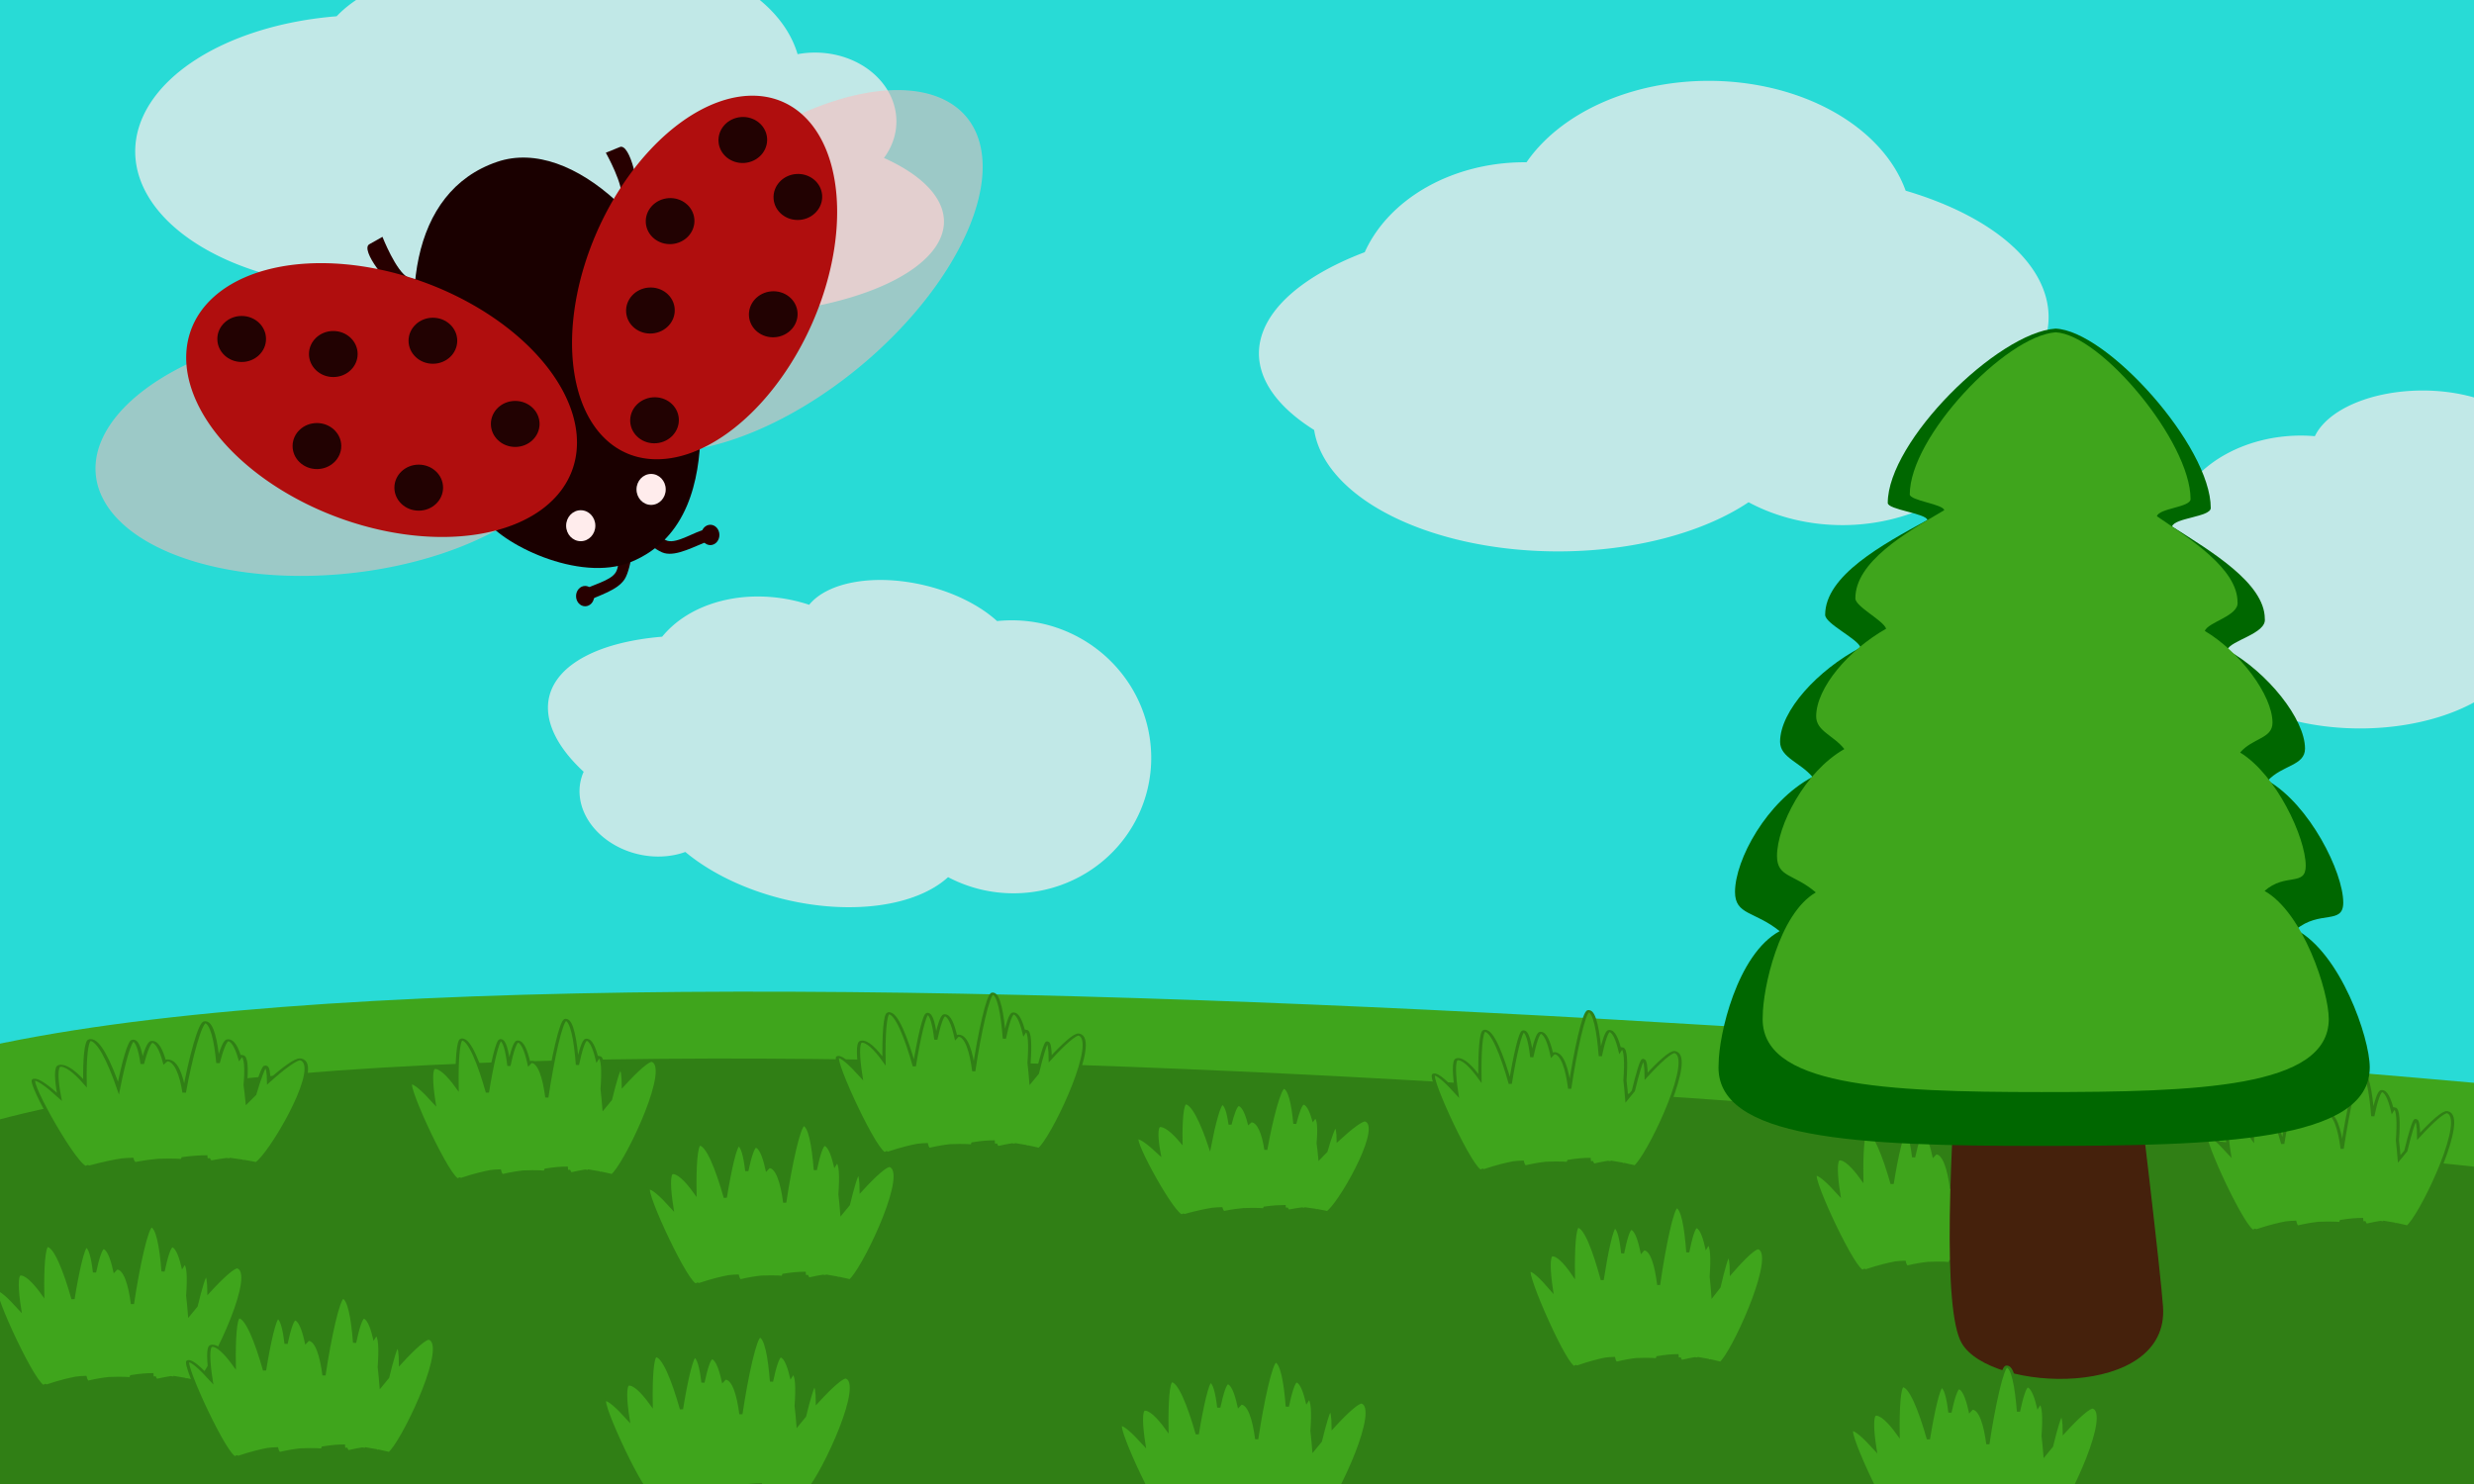 <?xml version="1.0" encoding="UTF-8" standalone="no"?>
<!-- Created with Inkscape (http://www.inkscape.org/) -->

<svg
   width="500mm"
   height="300mm"
   viewBox="0 0 500 300"
   version="1.1"
   id="svg5"
   inkscape:version="1.2.1 (9c6d41e410, 2022-07-14)"
   sodipodi:docname="bg.svg"
   inkscape:export-filename="bg_export.svg"
   inkscape:export-xdpi="96"
   inkscape:export-ydpi="96"
   xmlns:inkscape="http://www.inkscape.org/namespaces/inkscape"
   xmlns:sodipodi="http://sodipodi.sourceforge.net/DTD/sodipodi-0.dtd"
   xmlns="http://www.w3.org/2000/svg"
   xmlns:svg="http://www.w3.org/2000/svg">
  <sodipodi:namedview
     id="namedview7"
     pagecolor="#ffffff"
     bordercolor="#666666"
     borderopacity="1.0"
     inkscape:showpageshadow="2"
     inkscape:pageopacity="0.0"
     inkscape:pagecheckerboard="0"
     inkscape:deskcolor="#d1d1d1"
     inkscape:document-units="mm"
     showgrid="false"
     inkscape:zoom="0.36970399"
     inkscape:cx="1007.5628"
     inkscape:cy="582.89877"
     inkscape:window-width="1920"
     inkscape:window-height="1017"
     inkscape:window-x="-9"
     inkscape:window-y="-9"
     inkscape:window-maximized="1"
     inkscape:current-layer="layer1" />
  <defs
     id="defs2" />
  <g
     inkscape:label="Warstwa 1"
     inkscape:groupmode="layer"
     id="layer1">
    <rect
       style="fill:#28dbd6;fill-opacity:1;stroke:none;stroke-width:2.145;stroke-dasharray:none;stroke-opacity:1"
       id="rect1827"
       width="571.836"
       height="338.547"
       x="-20.495"
       y="-13.41" />
    <path
       id="path725"
       style="fill:#ececec;stroke:none;stroke-width:0.526;fill-opacity:0.78"
       d="m 127.018,-8.603 a 34.917,24.543 0 0 0 -18.024,3.54 32.64,19.483 0 0 0 -12.592,-1.516 32.64,19.483 0 0 0 -28.368,9.869 47.063,27.58 0 0 0 -40.708,27.326 47.063,27.58 0 0 0 47.063,27.58 47.063,27.58 0 0 0 28.718,-5.75 45.798,18.977 0 0 0 41.875,11.316 45.798,18.977 0 0 0 45.798,-18.977 45.798,18.977 0 0 0 -12.132,-12.852 16.447,13.916 0 0 0 2.517,-7.39 16.447,13.916 0 0 0 -16.447,-13.916 16.447,13.916 0 0 0 -3.523,0.324 34.917,24.543 0 0 0 -34.178,-19.554 z" />
    <path
       id="rect111"
       style="fill:#3fa51c;fill-opacity:1;stroke:none;stroke-width:2;stroke-dasharray:none;stroke-opacity:1"
       d="M 7.634,209.505 C 160.461,182.125 571.33,225.698 571.33,225.698 L 564.759,335.005 H -25.223 c 0,0 -119.968,-98.12 32.858,-125.5 z"
       sodipodi:nodetypes="zcccz" />
    <path
       id="rect111-9"
       style="fill:#307f15;fill-opacity:1;stroke:none;stroke-width:1.915;stroke-dasharray:none;stroke-opacity:1"
       d="M 14.28,223.023 C 154.444,195.643 531.272,239.217 531.272,239.217 l -6.027,109.307 H -15.856 c 0,0 -110.028,-98.12 30.136,-125.5 z"
       sodipodi:nodetypes="zcccz" />
    <a
       id="a52916-7-8-18"
       transform="matrix(0.788,0.01,-0.008,0.447,205.995,120.33)"
       style="stroke:#307f15;stroke-width:0.77;stroke-dasharray:none;stroke-opacity:1">
      <path
         id="rect51790-4-3-6-0-2-7"
         style="fill:#3fa51c;stroke:#307f15;stroke-width:0.77;stroke-dasharray:none;stroke-opacity:1"
         d="m 70.085,221.24 c -1.086,-0.034 -3.061,14.209 -4.314,28.1 -0.675,-7.039 -1.892,-12.685 -3.782,-12.72 -0.196,-0.004 -0.415,0.221 -0.651,0.631 -0.767,-4.811 -1.722,-8.037 -2.845,-7.919 -0.596,0.063 -1.33,3.641 -2.021,8.804 -0.475,-5.413 -1.162,-9.2 -2.1,-9.232 -0.75,-0.025 -2.018,8.85 -3.016,18.952 -2.058,-10.26 -4.566,-19.382 -6.428,-18.96 -0.861,0.195 -1.124,7.957 -0.934,17.198 -2.163,-4.33 -4.217,-7.219 -5.616,-6.793 -0.899,0.274 -0.713,5.617 0.058,12.3 -2.587,-4.137 -4.793,-7.019 -5.64,-6.645 -1.413,0.625 9.971,35.922 11.834,34.367 0.102,-0.085 0.205,-0.166 0.309,-0.249 0.196,0.116 0.389,0.133 0.574,0.036 3.053,-1.59 5.416,-2.446 6.883,-2.896 0.832,-0.171 1.555,-0.26 2.161,-0.298 0.204,1.184 0.503,1.795 0.917,1.642 1.993,-0.738 3.635,-1.145 4.888,-1.371 3.387,-0.284 5.251,-0.036 5.251,-0.036 0.071,-0.204 0.138,-0.469 0.2,-0.784 2.056,-0.559 3.713,-0.751 4.916,-0.792 0.028,0.83 0.154,1.274 0.4,1.222 0.089,-0.019 0.172,-0.033 0.259,-0.05 0.187,0.621 0.427,0.918 0.727,0.807 1.191,-0.441 2.257,-0.763 3.191,-1.001 0.594,0.08 0.905,0.19 0.905,0.19 0.019,-0.067 0.039,-0.141 0.059,-0.22 0.853,0.174 1.611,0.351 2.273,0.52 0.051,0.212 0.122,0.317 0.217,0.291 0.157,-0.043 0.309,-0.08 0.456,-0.113 1.78,0.489 2.693,0.879 2.693,0.879 0.164,-0.21 0.349,-0.501 0.548,-0.858 0.003,0.001 0.017,0.006 0.017,0.006 0.004,-0.016 0.007,-0.041 0.011,-0.057 3.835,-6.941 13.47,-39.126 8.63,-40.6 -0.912,-0.278 -3.669,3.525 -6.855,8.856 -0.054,-3.464 -0.284,-5.798 -0.777,-5.876 -0.382,-0.06 -1.318,4.893 -2.281,11.224 -0.526,0.957 -1.052,1.929 -1.572,2.913 -0.139,-2.23 -0.304,-4.463 -0.495,-6.632 0.252,-6.488 0.1,-11.483 -0.848,-11.611 l 9e-6,9.2e-4 c -0.118,-0.016 -0.281,0.255 -0.478,0.757 -0.736,-4.239 -1.633,-7.005 -2.674,-6.895 -0.608,0.064 -1.357,3.774 -2.059,9.095 -0.556,-9.036 -1.521,-16.137 -2.991,-16.183 z" />
    </a>
    <a
       id="a52916-7-8-23"
       transform="matrix(0.792,0.012,-0.008,0.561,285.121,119.081)"
       style="stroke:#307f15;stroke-width:0.77;stroke-dasharray:none;stroke-opacity:1">
      <path
         id="rect51790-4-3-6-0-2-29"
         style="fill:#3fa51c;stroke:#307f15;stroke-width:0.77;stroke-dasharray:none;stroke-opacity:1"
         d="m 70.085,221.24 c -1.086,-0.034 -3.061,14.209 -4.314,28.1 -0.675,-7.039 -1.892,-12.685 -3.782,-12.72 -0.196,-0.004 -0.415,0.221 -0.651,0.631 -0.767,-4.811 -1.722,-8.037 -2.845,-7.919 -0.596,0.063 -1.33,3.641 -2.021,8.804 -0.475,-5.413 -1.162,-9.2 -2.1,-9.232 -0.75,-0.025 -2.018,8.85 -3.016,18.952 -2.058,-10.26 -4.566,-19.382 -6.428,-18.96 -0.861,0.195 -1.124,7.957 -0.934,17.198 -2.163,-4.33 -4.217,-7.219 -5.616,-6.793 -0.899,0.274 -0.713,5.617 0.058,12.3 -2.587,-4.137 -4.793,-7.019 -5.64,-6.645 -1.413,0.625 9.971,35.922 11.834,34.367 0.102,-0.085 0.205,-0.166 0.309,-0.249 0.196,0.116 0.389,0.133 0.574,0.036 3.053,-1.59 5.416,-2.446 6.883,-2.896 0.832,-0.171 1.555,-0.26 2.161,-0.298 0.204,1.184 0.503,1.795 0.917,1.642 1.993,-0.738 3.635,-1.145 4.888,-1.371 3.387,-0.284 5.251,-0.036 5.251,-0.036 0.071,-0.204 0.138,-0.469 0.2,-0.784 2.056,-0.559 3.713,-0.751 4.916,-0.792 0.028,0.83 0.154,1.274 0.4,1.222 0.089,-0.019 0.172,-0.033 0.259,-0.05 0.187,0.621 0.427,0.918 0.727,0.807 1.191,-0.441 2.257,-0.763 3.191,-1.001 0.594,0.08 0.905,0.19 0.905,0.19 0.019,-0.067 0.039,-0.141 0.059,-0.22 0.853,0.174 1.611,0.351 2.273,0.52 0.051,0.212 0.122,0.317 0.217,0.291 0.157,-0.043 0.309,-0.08 0.456,-0.113 1.78,0.489 2.693,0.879 2.693,0.879 0.164,-0.21 0.349,-0.501 0.548,-0.858 0.003,0.001 0.017,0.006 0.017,0.006 0.004,-0.016 0.007,-0.041 0.011,-0.057 3.835,-6.941 13.47,-39.126 8.63,-40.6 -0.912,-0.278 -3.669,3.525 -6.855,8.856 -0.054,-3.464 -0.284,-5.798 -0.777,-5.876 -0.382,-0.06 -1.318,4.893 -2.281,11.224 -0.526,0.957 -1.052,1.929 -1.572,2.913 -0.139,-2.23 -0.304,-4.463 -0.495,-6.632 0.252,-6.488 0.1,-11.483 -0.848,-11.611 l 9e-6,9.2e-4 c -0.118,-0.016 -0.281,0.255 -0.478,0.757 -0.736,-4.239 -1.633,-7.005 -2.674,-6.895 -0.608,0.064 -1.357,3.774 -2.059,9.095 -0.556,-9.036 -1.521,-16.137 -2.991,-16.183 z" />
    </a>
    <a
       id="a52916-7-8-1"
       transform="matrix(0.834,0.012,-0.008,0.56,143.94,76.126)"
       style="stroke:#307f15;stroke-width:0.77;stroke-dasharray:none;stroke-opacity:1">
      <path
         id="rect51790-4-3-6-0-2-1"
         style="fill:#3fa51c;stroke:#307f15;stroke-width:0.77;stroke-dasharray:none;stroke-opacity:1"
         d="m 70.085,221.24 c -1.086,-0.034 -3.061,14.209 -4.314,28.1 -0.675,-7.039 -1.892,-12.685 -3.782,-12.72 -0.196,-0.004 -0.415,0.221 -0.651,0.631 -0.767,-4.811 -1.722,-8.037 -2.845,-7.919 -0.596,0.063 -1.33,3.641 -2.021,8.804 -0.475,-5.413 -1.162,-9.2 -2.1,-9.232 -0.75,-0.025 -2.018,8.85 -3.016,18.952 -2.058,-10.26 -4.566,-19.382 -6.428,-18.96 -0.861,0.195 -1.124,7.957 -0.934,17.198 -2.163,-4.33 -4.217,-7.219 -5.616,-6.793 -0.899,0.274 -0.713,5.617 0.058,12.3 -2.587,-4.137 -4.793,-7.019 -5.64,-6.645 -1.413,0.625 9.971,35.922 11.834,34.367 0.102,-0.085 0.205,-0.166 0.309,-0.249 0.196,0.116 0.389,0.133 0.574,0.036 3.053,-1.59 5.416,-2.446 6.883,-2.896 0.832,-0.171 1.555,-0.26 2.161,-0.298 0.204,1.184 0.503,1.795 0.917,1.642 1.993,-0.738 3.635,-1.145 4.888,-1.371 3.387,-0.284 5.251,-0.036 5.251,-0.036 0.071,-0.204 0.138,-0.469 0.2,-0.784 2.056,-0.559 3.713,-0.751 4.916,-0.792 0.028,0.83 0.154,1.274 0.4,1.222 0.089,-0.019 0.172,-0.033 0.259,-0.05 0.187,0.621 0.427,0.918 0.727,0.807 1.191,-0.441 2.257,-0.763 3.191,-1.001 0.594,0.08 0.905,0.19 0.905,0.19 0.019,-0.067 0.039,-0.141 0.059,-0.22 0.853,0.174 1.611,0.351 2.273,0.52 0.051,0.212 0.122,0.317 0.217,0.291 0.157,-0.043 0.309,-0.08 0.456,-0.113 1.78,0.489 2.693,0.879 2.693,0.879 0.164,-0.21 0.349,-0.501 0.548,-0.858 0.003,0.001 0.017,0.006 0.017,0.006 0.004,-0.016 0.007,-0.041 0.011,-0.057 3.835,-6.941 13.47,-39.126 8.63,-40.6 -0.912,-0.278 -3.669,3.525 -6.855,8.856 -0.054,-3.464 -0.284,-5.798 -0.777,-5.876 -0.382,-0.06 -1.318,4.893 -2.281,11.224 -0.526,0.957 -1.052,1.929 -1.572,2.913 -0.139,-2.23 -0.304,-4.463 -0.495,-6.632 0.252,-6.488 0.1,-11.483 -0.848,-11.611 l 9e-6,9.2e-4 c -0.118,-0.016 -0.281,0.255 -0.478,0.757 -0.736,-4.239 -1.633,-7.005 -2.674,-6.895 -0.608,0.064 -1.357,3.774 -2.059,9.095 -0.556,-9.036 -1.521,-16.137 -2.991,-16.183 z" />
    </a>
    <a
       id="a52916-7-8-3"
       transform="matrix(0.834,0.012,-0.008,0.56,201.123,150.515)"
       style="stroke:#307f15;stroke-width:0.77;stroke-dasharray:none;stroke-opacity:1">
      <path
         id="rect51790-4-3-6-0-2-4"
         style="fill:#3fa51c;stroke:#307f15;stroke-width:0.77;stroke-dasharray:none;stroke-opacity:1"
         d="m 70.085,221.24 c -1.086,-0.034 -3.061,14.209 -4.314,28.1 -0.675,-7.039 -1.892,-12.685 -3.782,-12.72 -0.196,-0.004 -0.415,0.221 -0.651,0.631 -0.767,-4.811 -1.722,-8.037 -2.845,-7.919 -0.596,0.063 -1.33,3.641 -2.021,8.804 -0.475,-5.413 -1.162,-9.2 -2.1,-9.232 -0.75,-0.025 -2.018,8.85 -3.016,18.952 -2.058,-10.26 -4.566,-19.382 -6.428,-18.96 -0.861,0.195 -1.124,7.957 -0.934,17.198 -2.163,-4.33 -4.217,-7.219 -5.616,-6.793 -0.899,0.274 -0.713,5.617 0.058,12.3 -2.587,-4.137 -4.793,-7.019 -5.64,-6.645 -1.413,0.625 9.971,35.922 11.834,34.367 0.102,-0.085 0.205,-0.166 0.309,-0.249 0.196,0.116 0.389,0.133 0.574,0.036 3.053,-1.59 5.416,-2.446 6.883,-2.896 0.832,-0.171 1.555,-0.26 2.161,-0.298 0.204,1.184 0.503,1.795 0.917,1.642 1.993,-0.738 3.635,-1.145 4.888,-1.371 3.387,-0.284 5.251,-0.036 5.251,-0.036 0.071,-0.204 0.138,-0.469 0.2,-0.784 2.056,-0.559 3.713,-0.751 4.916,-0.792 0.028,0.83 0.154,1.274 0.4,1.222 0.089,-0.019 0.172,-0.033 0.259,-0.05 0.187,0.621 0.427,0.918 0.727,0.807 1.191,-0.441 2.257,-0.763 3.191,-1.001 0.594,0.08 0.905,0.19 0.905,0.19 0.019,-0.067 0.039,-0.141 0.059,-0.22 0.853,0.174 1.611,0.351 2.273,0.52 0.051,0.212 0.122,0.317 0.217,0.291 0.157,-0.043 0.309,-0.08 0.456,-0.113 1.78,0.489 2.693,0.879 2.693,0.879 0.164,-0.21 0.349,-0.501 0.548,-0.858 0.003,0.001 0.017,0.006 0.017,0.006 0.004,-0.016 0.007,-0.041 0.011,-0.057 3.835,-6.941 13.47,-39.126 8.63,-40.6 -0.912,-0.278 -3.669,3.525 -6.855,8.856 -0.054,-3.464 -0.284,-5.798 -0.777,-5.876 -0.382,-0.06 -1.318,4.893 -2.281,11.224 -0.526,0.957 -1.052,1.929 -1.572,2.913 -0.139,-2.23 -0.304,-4.463 -0.495,-6.632 0.252,-6.488 0.1,-11.483 -0.848,-11.611 l 9e-6,9.2e-4 c -0.118,-0.016 -0.281,0.255 -0.478,0.757 -0.736,-4.239 -1.633,-7.005 -2.674,-6.895 -0.608,0.064 -1.357,3.774 -2.059,9.095 -0.556,-9.036 -1.521,-16.137 -2.991,-16.183 z" />
    </a>
    <a
       id="a52916-7-8-24"
       transform="matrix(0.834,0.012,-0.008,0.56,264.379,79.668)"
       style="stroke:#307f15;stroke-width:0.77;stroke-dasharray:none;stroke-opacity:1">
      <path
         id="rect51790-4-3-6-0-2-40"
         style="fill:#3fa51c;stroke:#307f15;stroke-width:0.77;stroke-dasharray:none;stroke-opacity:1"
         d="m 70.085,221.24 c -1.086,-0.034 -3.061,14.209 -4.314,28.1 -0.675,-7.039 -1.892,-12.685 -3.782,-12.72 -0.196,-0.004 -0.415,0.221 -0.651,0.631 -0.767,-4.811 -1.722,-8.037 -2.845,-7.919 -0.596,0.063 -1.33,3.641 -2.021,8.804 -0.475,-5.413 -1.162,-9.2 -2.1,-9.232 -0.75,-0.025 -2.018,8.85 -3.016,18.952 -2.058,-10.26 -4.566,-19.382 -6.428,-18.96 -0.861,0.195 -1.124,7.957 -0.934,17.198 -2.163,-4.33 -4.217,-7.219 -5.616,-6.793 -0.899,0.274 -0.713,5.617 0.058,12.3 -2.587,-4.137 -4.793,-7.019 -5.64,-6.645 -1.413,0.625 9.971,35.922 11.834,34.367 0.102,-0.085 0.205,-0.166 0.309,-0.249 0.196,0.116 0.389,0.133 0.574,0.036 3.053,-1.59 5.416,-2.446 6.883,-2.896 0.832,-0.171 1.555,-0.26 2.161,-0.298 0.204,1.184 0.503,1.795 0.917,1.642 1.993,-0.738 3.635,-1.145 4.888,-1.371 3.387,-0.284 5.251,-0.036 5.251,-0.036 0.071,-0.204 0.138,-0.469 0.2,-0.784 2.056,-0.559 3.713,-0.751 4.916,-0.792 0.028,0.83 0.154,1.274 0.4,1.222 0.089,-0.019 0.172,-0.033 0.259,-0.05 0.187,0.621 0.427,0.918 0.727,0.807 1.191,-0.441 2.257,-0.763 3.191,-1.001 0.594,0.08 0.905,0.19 0.905,0.19 0.019,-0.067 0.039,-0.141 0.059,-0.22 0.853,0.174 1.611,0.351 2.273,0.52 0.051,0.212 0.122,0.317 0.217,0.291 0.157,-0.043 0.309,-0.08 0.456,-0.113 1.78,0.489 2.693,0.879 2.693,0.879 0.164,-0.21 0.349,-0.501 0.548,-0.858 0.003,0.001 0.017,0.006 0.017,0.006 0.004,-0.016 0.007,-0.041 0.011,-0.057 3.835,-6.941 13.47,-39.126 8.63,-40.6 -0.912,-0.278 -3.669,3.525 -6.855,8.856 -0.054,-3.464 -0.284,-5.798 -0.777,-5.876 -0.382,-0.06 -1.318,4.893 -2.281,11.224 -0.526,0.957 -1.052,1.929 -1.572,2.913 -0.139,-2.23 -0.304,-4.463 -0.495,-6.632 0.252,-6.488 0.1,-11.483 -0.848,-11.611 l 9e-6,9.2e-4 c -0.118,-0.016 -0.281,0.255 -0.478,0.757 -0.736,-4.239 -1.633,-7.005 -2.674,-6.895 -0.608,0.064 -1.357,3.774 -2.059,9.095 -0.556,-9.036 -1.521,-16.137 -2.991,-16.183 z" />
    </a>
    <a
       id="a52916-7-8-45"
       transform="matrix(0.834,0.012,-0.008,0.56,96.877,145.454)"
       style="stroke:#307f15;stroke-width:0.77;stroke-dasharray:none;stroke-opacity:1">
      <path
         id="rect51790-4-3-6-0-2-17"
         style="fill:#3fa51c;stroke:#307f15;stroke-width:0.77;stroke-dasharray:none;stroke-opacity:1"
         d="m 70.085,221.24 c -1.086,-0.034 -3.061,14.209 -4.314,28.1 -0.675,-7.039 -1.892,-12.685 -3.782,-12.72 -0.196,-0.004 -0.415,0.221 -0.651,0.631 -0.767,-4.811 -1.722,-8.037 -2.845,-7.919 -0.596,0.063 -1.33,3.641 -2.021,8.804 -0.475,-5.413 -1.162,-9.2 -2.1,-9.232 -0.75,-0.025 -2.018,8.85 -3.016,18.952 -2.058,-10.26 -4.566,-19.382 -6.428,-18.96 -0.861,0.195 -1.124,7.957 -0.934,17.198 -2.163,-4.33 -4.217,-7.219 -5.616,-6.793 -0.899,0.274 -0.713,5.617 0.058,12.3 -2.587,-4.137 -4.793,-7.019 -5.64,-6.645 -1.413,0.625 9.971,35.922 11.834,34.367 0.102,-0.085 0.205,-0.166 0.309,-0.249 0.196,0.116 0.389,0.133 0.574,0.036 3.053,-1.59 5.416,-2.446 6.883,-2.896 0.832,-0.171 1.555,-0.26 2.161,-0.298 0.204,1.184 0.503,1.795 0.917,1.642 1.993,-0.738 3.635,-1.145 4.888,-1.371 3.387,-0.284 5.251,-0.036 5.251,-0.036 0.071,-0.204 0.138,-0.469 0.2,-0.784 2.056,-0.559 3.713,-0.751 4.916,-0.792 0.028,0.83 0.154,1.274 0.4,1.222 0.089,-0.019 0.172,-0.033 0.259,-0.05 0.187,0.621 0.427,0.918 0.727,0.807 1.191,-0.441 2.257,-0.763 3.191,-1.001 0.594,0.08 0.905,0.19 0.905,0.19 0.019,-0.067 0.039,-0.141 0.059,-0.22 0.853,0.174 1.611,0.351 2.273,0.52 0.051,0.212 0.122,0.317 0.217,0.291 0.157,-0.043 0.309,-0.08 0.456,-0.113 1.78,0.489 2.693,0.879 2.693,0.879 0.164,-0.21 0.349,-0.501 0.548,-0.858 0.003,0.001 0.017,0.006 0.017,0.006 0.004,-0.016 0.007,-0.041 0.011,-0.057 3.835,-6.941 13.47,-39.126 8.63,-40.6 -0.912,-0.278 -3.669,3.525 -6.855,8.856 -0.054,-3.464 -0.284,-5.798 -0.777,-5.876 -0.382,-0.06 -1.318,4.893 -2.281,11.224 -0.526,0.957 -1.052,1.929 -1.572,2.913 -0.139,-2.23 -0.304,-4.463 -0.495,-6.632 0.252,-6.488 0.1,-11.483 -0.848,-11.611 l 9e-6,9.2e-4 c -0.118,-0.016 -0.281,0.255 -0.478,0.757 -0.736,-4.239 -1.633,-7.005 -2.674,-6.895 -0.608,0.064 -1.357,3.774 -2.059,9.095 -0.556,-9.036 -1.521,-16.137 -2.991,-16.183 z" />
    </a>
    <a
       id="a52916-7-8-25"
       transform="matrix(0.834,0.012,-0.008,0.56,420.496,91.813)"
       style="stroke:#307f15;stroke-width:0.77;stroke-dasharray:none;stroke-opacity:1">
      <path
         id="rect51790-4-3-6-0-2-6"
         style="fill:#3fa51c;stroke:#307f15;stroke-width:0.77;stroke-dasharray:none;stroke-opacity:1"
         d="m 70.085,221.24 c -1.086,-0.034 -3.061,14.209 -4.314,28.1 -0.675,-7.039 -1.892,-12.685 -3.782,-12.72 -0.196,-0.004 -0.415,0.221 -0.651,0.631 -0.767,-4.811 -1.722,-8.037 -2.845,-7.919 -0.596,0.063 -1.33,3.641 -2.021,8.804 -0.475,-5.413 -1.162,-9.2 -2.1,-9.232 -0.75,-0.025 -2.018,8.85 -3.016,18.952 -2.058,-10.26 -4.566,-19.382 -6.428,-18.96 -0.861,0.195 -1.124,7.957 -0.934,17.198 -2.163,-4.33 -4.217,-7.219 -5.616,-6.793 -0.899,0.274 -0.713,5.617 0.058,12.3 -2.587,-4.137 -4.793,-7.019 -5.64,-6.645 -1.413,0.625 9.971,35.922 11.834,34.367 0.102,-0.085 0.205,-0.166 0.309,-0.249 0.196,0.116 0.389,0.133 0.574,0.036 3.053,-1.59 5.416,-2.446 6.883,-2.896 0.832,-0.171 1.555,-0.26 2.161,-0.298 0.204,1.184 0.503,1.795 0.917,1.642 1.993,-0.738 3.635,-1.145 4.888,-1.371 3.387,-0.284 5.251,-0.036 5.251,-0.036 0.071,-0.204 0.138,-0.469 0.2,-0.784 2.056,-0.559 3.713,-0.751 4.916,-0.792 0.028,0.83 0.154,1.274 0.4,1.222 0.089,-0.019 0.172,-0.033 0.259,-0.05 0.187,0.621 0.427,0.918 0.727,0.807 1.191,-0.441 2.257,-0.763 3.191,-1.001 0.594,0.08 0.905,0.19 0.905,0.19 0.019,-0.067 0.039,-0.141 0.059,-0.22 0.853,0.174 1.611,0.351 2.273,0.52 0.051,0.212 0.122,0.317 0.217,0.291 0.157,-0.043 0.309,-0.08 0.456,-0.113 1.78,0.489 2.693,0.879 2.693,0.879 0.164,-0.21 0.349,-0.501 0.548,-0.858 0.003,0.001 0.017,0.006 0.017,0.006 0.004,-0.016 0.007,-0.041 0.011,-0.057 3.835,-6.941 13.47,-39.126 8.63,-40.6 -0.912,-0.278 -3.669,3.525 -6.855,8.856 -0.054,-3.464 -0.284,-5.798 -0.777,-5.876 -0.382,-0.06 -1.318,4.893 -2.281,11.224 -0.526,0.957 -1.052,1.929 -1.572,2.913 -0.139,-2.23 -0.304,-4.463 -0.495,-6.632 0.252,-6.488 0.1,-11.483 -0.848,-11.611 l 9e-6,9.2e-4 c -0.118,-0.016 -0.281,0.255 -0.478,0.757 -0.736,-4.239 -1.633,-7.005 -2.674,-6.895 -0.608,0.064 -1.357,3.774 -2.059,9.095 -0.556,-9.036 -1.521,-16.137 -2.991,-16.183 z" />
    </a>
    <a
       id="a52916-7-8-46"
       transform="matrix(0.834,0.012,-0.008,0.56,341.552,99.91)"
       style="stroke:#307f15;stroke-width:0.77;stroke-dasharray:none;stroke-opacity:1">
      <path
         id="rect51790-4-3-6-0-2-44"
         style="fill:#3fa51c;stroke:#307f15;stroke-width:0.77;stroke-dasharray:none;stroke-opacity:1"
         d="m 70.085,221.24 c -1.086,-0.034 -3.061,14.209 -4.314,28.1 -0.675,-7.039 -1.892,-12.685 -3.782,-12.72 -0.196,-0.004 -0.415,0.221 -0.651,0.631 -0.767,-4.811 -1.722,-8.037 -2.845,-7.919 -0.596,0.063 -1.33,3.641 -2.021,8.804 -0.475,-5.413 -1.162,-9.2 -2.1,-9.232 -0.75,-0.025 -2.018,8.85 -3.016,18.952 -2.058,-10.26 -4.566,-19.382 -6.428,-18.96 -0.861,0.195 -1.124,7.957 -0.934,17.198 -2.163,-4.33 -4.217,-7.219 -5.616,-6.793 -0.899,0.274 -0.713,5.617 0.058,12.3 -2.587,-4.137 -4.793,-7.019 -5.64,-6.645 -1.413,0.625 9.971,35.922 11.834,34.367 0.102,-0.085 0.205,-0.166 0.309,-0.249 0.196,0.116 0.389,0.133 0.574,0.036 3.053,-1.59 5.416,-2.446 6.883,-2.896 0.832,-0.171 1.555,-0.26 2.161,-0.298 0.204,1.184 0.503,1.795 0.917,1.642 1.993,-0.738 3.635,-1.145 4.888,-1.371 3.387,-0.284 5.251,-0.036 5.251,-0.036 0.071,-0.204 0.138,-0.469 0.2,-0.784 2.056,-0.559 3.713,-0.751 4.916,-0.792 0.028,0.83 0.154,1.274 0.4,1.222 0.089,-0.019 0.172,-0.033 0.259,-0.05 0.187,0.621 0.427,0.918 0.727,0.807 1.191,-0.441 2.257,-0.763 3.191,-1.001 0.594,0.08 0.905,0.19 0.905,0.19 0.019,-0.067 0.039,-0.141 0.059,-0.22 0.853,0.174 1.611,0.351 2.273,0.52 0.051,0.212 0.122,0.317 0.217,0.291 0.157,-0.043 0.309,-0.08 0.456,-0.113 1.78,0.489 2.693,0.879 2.693,0.879 0.164,-0.21 0.349,-0.501 0.548,-0.858 0.003,0.001 0.017,0.006 0.017,0.006 0.004,-0.016 0.007,-0.041 0.011,-0.057 3.835,-6.941 13.47,-39.126 8.63,-40.6 -0.912,-0.278 -3.669,3.525 -6.855,8.856 -0.054,-3.464 -0.284,-5.798 -0.777,-5.876 -0.382,-0.06 -1.318,4.893 -2.281,11.224 -0.526,0.957 -1.052,1.929 -1.572,2.913 -0.139,-2.23 -0.304,-4.463 -0.495,-6.632 0.252,-6.488 0.1,-11.483 -0.848,-11.611 l 9e-6,9.2e-4 c -0.118,-0.016 -0.281,0.255 -0.478,0.757 -0.736,-4.239 -1.633,-7.005 -2.674,-6.895 -0.608,0.064 -1.357,3.774 -2.059,9.095 -0.556,-9.036 -1.521,-16.137 -2.991,-16.183 z" />
    </a>
    <path
       id="path741"
       style="fill:#ececec;stroke:none;stroke-width:0.526;fill-opacity:0.78"
       d="m 489.604,78.944 a 22.519,12.398 0 0 0 -21.765,9.235 26.315,20.495 0 0 0 -2.779,-0.126 26.315,20.495 0 0 0 -24.628,13.282 47.822,21.254 0 0 0 -19.398,17.081 47.822,21.254 0 0 0 10.287,13.158 14.675,11.892 0 0 0 -0.166,1.77 14.675,11.892 0 0 0 14.676,11.892 14.675,11.892 0 0 0 9.236,-2.652 33.146,18.724 0 0 0 21.886,4.676 33.146,18.724 0 0 0 30.95,-12.023 28.086,27.58 0 0 0 7.004,0.89 28.086,27.58 0 0 0 28.086,-27.58 28.086,27.58 0 0 0 -28.086,-27.58 28.086,27.58 0 0 0 -9.361,1.617 22.519,12.398 0 0 0 -15.941,-3.642 z" />
    <path
       id="path741-3"
       style="fill:#ececec;fill-opacity:0.78;stroke:none;stroke-width:0.526"
       d="m 186.848,118.32 a 22.519,12.398 13.394 0 0 -23.312,3.942 26.315,20.495 13.394 0 0 -2.674,-0.766 26.315,20.495 13.394 0 0 -27.035,7.215 47.822,21.254 13.394 0 0 -22.827,12.123 47.822,21.254 13.394 0 0 6.959,15.184 14.675,11.892 13.394 0 0 -0.572,1.683 14.675,11.892 13.394 0 0 11.521,14.968 14.675,11.892 13.394 0 0 9.599,-0.44 33.146,18.724 13.394 0 0 20.208,9.618 33.146,18.724 13.394 0 0 32.893,-4.526 28.086,27.58 13.394 0 0 6.608,2.488 28.086,27.58 13.394 0 0 33.711,-20.323 28.086,27.58 13.394 0 0 -20.933,-33.336 28.086,27.58 13.394 0 0 -9.481,-0.595 22.519,12.398 13.394 0 0 -14.664,-7.235 z" />
    <path
       id="path684"
       style="fill:#ececec;stroke:none;stroke-width:0.526;fill-opacity:0.78"
       d="m 345.32,16.342 a 41.151,29.7 0 0 0 -36.809,16.464 34.352,27.553 0 0 0 -0.405,-0.004 34.352,27.553 0 0 0 -32.292,18.181 62.62,27.195 0 0 0 -21.383,20.464 62.62,27.195 0 0 0 11.162,15.478 49.505,26.782 0 0 0 49.312,24.544 49.505,26.782 0 0 0 38.486,-9.939 33.815,26.837 0 0 0 18.946,4.627 33.815,26.837 0 0 0 33.815,-26.837 33.815,26.837 0 0 0 -0.005,-0.356 57.79,29.521 0 0 0 7.878,-14.852 A 57.79,29.521 0 0 0 385.137,38.549 41.151,29.7 0 0 0 345.32,16.342 Z" />
    <a
       id="a346"
       transform="translate(192.805,-2.024)">
      <path
         id="rect4011"
         style="fill:#45210c;stroke-width:1.542"
         d="m 209.31,145.685 20.712,-0.531 c 0,0 13.328,106.978 14.324,121.033 1.328,18.736 -34.826,17.394 -40.679,7.381 -7.813,-13.367 5.643,-127.882 5.643,-127.882 z"
         sodipodi:nodetypes="ccssc" />
      <path
         id="path6253"
         style="fill:#006700;stroke-width:1.607"
         d="m 222.619,68.455 c -11.697,0.815 -33.905,22.756 -33.905,35.246 0.006,1.359 7.739,2.104 8.017,3.44 -9.054,4.943 -20.659,11.229 -20.668,19.174 0.003,1.81 6.605,4.837 7.151,6.607 -8.66,4.565 -16.26,12.818 -16.26,19.063 0.009,3.205 4.071,4.138 6.548,7.103 -9.276,4.943 -15.645,16.74 -15.657,23.253 0.012,4.705 3.949,3.828 9.021,7.922 -8.632,4.699 -12.322,21.023 -12.336,26.916 -0.895,15.253 28.466,16.502 64.799,16.502 36.333,5e-5 66.799,-0.926 66.799,-15.891 -0.012,-6.03 -5.919,-23.092 -14.923,-27.847 4.809,-4.017 9.564,-0.876 9.566,-5.456 -0.006,-6.177 -6.829,-19.817 -15.249,-24.648 2.903,-3.174 7.517,-2.997 7.523,-6.477 -0.01,-6.021 -7.608,-15.449 -15.726,-19.953 0.648,-1.925 7.978,-3.281 7.599,-6.286 -0.009,-7.241 -11.022,-13.739 -18.743,-18.667 0.484,-1.756 7.815,-1.928 7.819,-3.736 1.8e-4,-12.489 -20.943,-35.857 -31.375,-36.264 z"
         sodipodi:nodetypes="ccccccccccscccccccccc" />
      <path
         id="path6253-7"
         style="fill:#3fa51c;fill-opacity:1;stroke-width:1.445"
         d="m 222.637,69.202 c -10.168,0.758 -29.473,21.153 -29.473,32.763 0.005,1.263 6.727,1.955 6.969,3.198 -7.87,4.594 -17.959,10.438 -17.967,17.824 0.002,1.682 5.741,4.496 6.217,6.142 -7.528,4.243 -14.135,11.915 -14.135,17.72 0.007,2.98 3.539,3.847 5.692,6.602 -8.063,4.595 -13.6,15.561 -13.61,21.615 0.011,4.374 3.433,3.558 7.842,7.364 -7.503,4.368 -10.711,19.542 -10.723,25.02 -0.778,14.179 24.745,15.34 56.329,15.34 31.584,4e-5 58.067,-0.861 58.067,-14.772 -0.01,-5.605 -5.145,-21.465 -12.972,-25.885 4.181,-3.734 8.314,-0.814 8.315,-5.072 -0.005,-5.742 -5.936,-18.421 -13.256,-22.912 2.523,-2.95 6.534,-2.786 6.54,-6.021 -0.008,-5.596 -6.613,-14.361 -13.67,-18.548 0.564,-1.79 6.935,-3.05 6.605,-5.843 -0.007,-6.731 -9.581,-12.771 -16.293,-17.352 0.421,-1.632 6.794,-1.792 6.797,-3.473 1.5e-4,-11.61 -18.205,-33.331 -27.273,-33.71 z"
         sodipodi:nodetypes="ccccccccccscccccccccc" />
    </a>
    <a
       id="a418"
       transform="translate(30.773,10.377)">
      <path
         id="rect44118-5"
         style="fill:#270000;stroke-width:0.938"
         d="m 111.779,96.674 c -2.1,0.361 -5.643,2.863 -7.682,2.272 -2.04,-0.591 -5.091,-5.852 -5.091,-5.852 l -1.895,1.51 c -1.357,1.082 3.98,6.207 6.392,6.839 2.557,0.67 6.109,-1.433 9.069,-2.48 0,0 -2.4e-4,-2.425 -0.794,-2.289 z"
         sodipodi:nodetypes="szcsscs" />
      <path
         id="rect44118"
         style="fill:#270000;stroke-width:1.18"
         d="m 61.76,44.425 c -2.689,0.037 -7.593,2.444 -10.022,1.314 -2.429,-1.13 -5.216,-8.239 -5.216,-8.239 l -2.656,1.5 c -1.902,1.075 3.761,8.462 6.647,9.715 3.059,1.328 7.898,-0.582 11.793,-1.301 0,0 0.47,-3.003 -0.546,-2.989 z"
         sodipodi:nodetypes="szcsscs" />
      <path
         id="rect44118-8"
         style="fill:#270000;stroke-width:1.189"
         d="m 87.469,36.962 c 1.721,-2.109 6.68,-4.478 7.329,-7.119 0.649,-2.641 -3.131,-9.343 -3.131,-9.343 l 2.839,-1.158 c 2.033,-0.83 4.22,8.33 3.379,11.411 -0.891,3.265 -5.423,5.896 -8.434,8.531 0,0 -2.633,-1.525 -1.982,-2.322 z"
         sodipodi:nodetypes="szcsscs" />
      <path
         id="rect44118-8-6"
         style="fill:#270000;stroke-width:0.889"
         d="m 86.974,109.036 c 1.693,-1.208 5.584,-1.876 6.713,-3.732 1.129,-1.855 0.426,-7.799 0.426,-7.799 l 2.175,-0.232 c 1.558,-0.167 0.559,7.279 -0.813,9.424 -1.455,2.274 -5.135,3.238 -7.815,4.552 0,0 -1.326,-1.756 -0.686,-2.212 z"
         sodipodi:nodetypes="szcsscs" />
      <path
         id="path17224"
         style="fill:#1a0000;stroke-width:1.789"
         d="m 124.923,-62.217 c 1.391,11.224 -10.547,24.286 -16.586,25.793 -8.968,2.238 -11.976,3.908 -23.351,3.908 -22.751,1e-6 -44.053,-8.888 -45.27,-27.591 -1.06,-16.297 22.825,-29.104 45.576,-29.104 11.375,1e-6 9.254,2.874 18.271,5.907 8.639,2.906 19.8,8.5 21.36,21.086 z"
         sodipodi:nodetypes="sssssss"
         transform="matrix(0.293,0.956,-0.966,0.26,0,0)" />
      <path
         id="path6563-7-3"
         style="fill:#ffbcbc;fill-opacity:0.54;stroke-width:1.501"
         d="M 84.819,73.492 A 24.968,48.588 84.19 0 1 43.994,104.991 24.968,48.588 84.19 0 1 -10.954,87.956 24.968,48.588 84.19 0 1 29.871,56.457 24.968,48.588 84.19 0 1 84.819,73.492 Z" />
      <path
         id="path6563-7-3-8"
         style="fill:#ffbcbc;fill-opacity:0.54;stroke-width:1.501"
         d="M 162.876,11.602 A 24.968,48.588 50.177 0 1 146.656,60.549 24.968,48.588 50.177 0 1 91.581,77.166 24.968,48.588 50.177 0 1 107.8,28.219 24.968,48.588 50.177 0 1 162.876,11.602 Z" />
      <g
         id="g35170">
        <path
           id="path6563"
           style="fill:#b00e0e;stroke-width:1.306"
           d="M 96.012,81.296 A 23.632,38.856 24.147 0 1 89.86,36.51 23.632,38.856 24.147 0 1 127.243,10.14 a 23.632,38.856 24.147 0 1 6.152,44.787 23.632,38.856 24.147 0 1 -37.383,26.37 z" />
        <ellipse
           style="fill:#220202;fill-opacity:1;stroke:none;stroke-width:1.665;stroke-dasharray:none;stroke-opacity:1"
           id="path25884-2-7-54"
           cx="127.799"
           cy="39.475"
           rx="4.92"
           ry="4.652"
           transform="rotate(-4.45)" />
        <ellipse
           style="fill:#220202;fill-opacity:1;stroke:none;stroke-width:1.665;stroke-dasharray:none;stroke-opacity:1"
           id="path25884-2-7-33"
           cx="117.6"
           cy="27.13"
           rx="4.92"
           ry="4.652"
           transform="rotate(-4.45)" />
        <ellipse
           style="fill:#220202;fill-opacity:1;stroke:none;stroke-width:1.665;stroke-dasharray:none;stroke-opacity:1"
           id="path25884-2-7-2"
           cx="101.677"
           cy="42.338"
           rx="4.92"
           ry="4.652"
           transform="rotate(-4.45)" />
        <ellipse
           style="fill:#220202;fill-opacity:1;stroke:none;stroke-width:1.665;stroke-dasharray:none;stroke-opacity:1"
           id="path25884-2-7-37"
           cx="121"
           cy="62.734"
           rx="4.92"
           ry="4.652"
           transform="rotate(-4.45)" />
        <ellipse
           style="fill:#220202;fill-opacity:1;stroke:none;stroke-width:1.665;stroke-dasharray:none;stroke-opacity:1"
           id="path25884-2-7"
           cx="96.309"
           cy="60.05"
           rx="4.92"
           ry="4.652"
           transform="rotate(-4.45)" />
        <ellipse
           style="fill:#220202;fill-opacity:1;stroke:none;stroke-width:1.665;stroke-dasharray:none;stroke-opacity:1"
           id="path25884-2-7-21"
           cx="95.415"
           cy="82.236"
           rx="4.92"
           ry="4.652"
           transform="rotate(-4.45)" />
      </g>
      <path
         id="path6563-7"
         style="fill:#b00e0e;stroke-width:1.389"
         d="M 85.054,84.123 A 41.043,25.317 20.256 0 1 38.526,94.59 41.043,25.317 20.256 0 1 7.64,56.873 41.043,25.317 20.256 0 1 54.168,46.406 41.043,25.317 20.256 0 1 85.054,84.123 Z" />
      <ellipse
         style="fill:#220202;fill-opacity:1;stroke:none;stroke-width:1.665;stroke-dasharray:none;stroke-opacity:1"
         id="path25884"
         cx="36.588"
         cy="61.189"
         rx="4.92"
         ry="4.652" />
      <ellipse
         style="fill:#220202;fill-opacity:1;stroke:none;stroke-width:1.665;stroke-dasharray:none;stroke-opacity:1"
         id="path25884-2-9"
         cx="73.355"
         cy="75.323"
         rx="4.92"
         ry="4.652" />
      <ellipse
         style="fill:#220202;fill-opacity:1;stroke:none;stroke-width:1.665;stroke-dasharray:none;stroke-opacity:1"
         id="path25884-1"
         cx="56.716"
         cy="58.505"
         rx="4.92"
         ry="4.652" />
      <ellipse
         style="fill:#220202;fill-opacity:1;stroke:none;stroke-width:1.665;stroke-dasharray:none;stroke-opacity:1"
         id="path25884-8"
         cx="53.854"
         cy="88.205"
         rx="4.92"
         ry="4.652" />
      <ellipse
         style="fill:#220202;fill-opacity:1;stroke:none;stroke-width:1.665;stroke-dasharray:none;stroke-opacity:1"
         id="path25884-2-7-3"
         cx="18.07"
         cy="58.148"
         rx="4.92"
         ry="4.652" />
      <ellipse
         style="fill:#220202;fill-opacity:1;stroke:none;stroke-width:1.665;stroke-dasharray:none;stroke-opacity:1"
         id="path25884-2-99"
         cx="33.278"
         cy="79.796"
         rx="4.92"
         ry="4.652" />
      <ellipse
         style="fill:#ffecec;fill-opacity:1;stroke:none;stroke-width:0.832;stroke-dasharray:none;stroke-opacity:1"
         id="path35898-5"
         cx="100.819"
         cy="88.563"
         rx="2.952"
         ry="3.131" />
      <ellipse
         style="fill:#ffecec;fill-opacity:1;stroke:none;stroke-width:0.832;stroke-dasharray:none;stroke-opacity:1"
         id="path35898-5-5"
         cx="86.595"
         cy="95.899"
         rx="2.952"
         ry="3.131" />
      <ellipse
         style="fill:#270000;fill-opacity:1;stroke:none;stroke-width:1.472;stroke-dasharray:none;stroke-opacity:1"
         id="path51690"
         cx="112.786"
         cy="97.763"
         rx="1.834"
         ry="2.056" />
      <ellipse
         style="fill:#270000;fill-opacity:1;stroke:none;stroke-width:1.472;stroke-dasharray:none;stroke-opacity:1"
         id="path51690-6"
         cx="87.483"
         cy="110.129"
         rx="1.834"
         ry="2.056" />
    </a>
    <a
       id="a52916-7-8"
       transform="matrix(0.834,0.012,-0.008,0.56,57.658,81.434)"
       style="stroke:#307f15;stroke-width:0.77;stroke-dasharray:none;stroke-opacity:1">
      <path
         id="rect51790-4-3-6-0-2"
         style="fill:#3fa51c;stroke:#307f15;stroke-width:0.77;stroke-dasharray:none;stroke-opacity:1"
         d="m 70.085,221.24 c -1.086,-0.034 -3.061,14.209 -4.314,28.1 -0.675,-7.039 -1.892,-12.685 -3.782,-12.72 -0.196,-0.004 -0.415,0.221 -0.651,0.631 -0.767,-4.811 -1.722,-8.037 -2.845,-7.919 -0.596,0.063 -1.33,3.641 -2.021,8.804 -0.475,-5.413 -1.162,-9.2 -2.1,-9.232 -0.75,-0.025 -2.018,8.85 -3.016,18.952 -2.058,-10.26 -4.566,-19.382 -6.428,-18.96 -0.861,0.195 -1.124,7.957 -0.934,17.198 -2.163,-4.33 -4.217,-7.219 -5.616,-6.793 -0.899,0.274 -0.713,5.617 0.058,12.3 -2.587,-4.137 -4.793,-7.019 -5.64,-6.645 -1.413,0.625 9.971,35.922 11.834,34.367 0.102,-0.085 0.205,-0.166 0.309,-0.249 0.196,0.116 0.389,0.133 0.574,0.036 3.053,-1.59 5.416,-2.446 6.883,-2.896 0.832,-0.171 1.555,-0.26 2.161,-0.298 0.204,1.184 0.503,1.795 0.917,1.642 1.993,-0.738 3.635,-1.145 4.888,-1.371 3.387,-0.284 5.251,-0.036 5.251,-0.036 0.071,-0.204 0.138,-0.469 0.2,-0.784 2.056,-0.559 3.713,-0.751 4.916,-0.792 0.028,0.83 0.154,1.274 0.4,1.222 0.089,-0.019 0.172,-0.033 0.259,-0.05 0.187,0.621 0.427,0.918 0.727,0.807 1.191,-0.441 2.257,-0.763 3.191,-1.001 0.594,0.08 0.905,0.19 0.905,0.19 0.019,-0.067 0.039,-0.141 0.059,-0.22 0.853,0.174 1.611,0.351 2.273,0.52 0.051,0.212 0.122,0.317 0.217,0.291 0.157,-0.043 0.309,-0.08 0.456,-0.113 1.78,0.489 2.693,0.879 2.693,0.879 0.164,-0.21 0.349,-0.501 0.548,-0.858 0.003,0.001 0.017,0.006 0.017,0.006 0.004,-0.016 0.007,-0.041 0.011,-0.057 3.835,-6.941 13.47,-39.126 8.63,-40.6 -0.912,-0.278 -3.669,3.525 -6.855,8.856 -0.054,-3.464 -0.284,-5.798 -0.777,-5.876 -0.382,-0.06 -1.318,4.893 -2.281,11.224 -0.526,0.957 -1.052,1.929 -1.572,2.913 -0.139,-2.23 -0.304,-4.463 -0.495,-6.632 0.252,-6.488 0.1,-11.483 -0.848,-11.611 l 9e-6,9.2e-4 c -0.118,-0.016 -0.281,0.255 -0.478,0.757 -0.736,-4.239 -1.633,-7.005 -2.674,-6.895 -0.608,0.064 -1.357,3.774 -2.059,9.095 -0.556,-9.036 -1.521,-16.137 -2.991,-16.183 z" />
    </a>
    <a
       id="a52916-7-8-4"
       transform="matrix(0.834,0.012,-0.008,0.56,348.89,151.527)"
       style="stroke:#307f15;stroke-width:0.77;stroke-dasharray:none;stroke-opacity:1">
      <path
         id="rect51790-4-3-6-0-2-3"
         style="fill:#3fa51c;stroke:#307f15;stroke-width:0.77;stroke-dasharray:none;stroke-opacity:1"
         d="m 70.085,221.24 c -1.086,-0.034 -3.061,14.209 -4.314,28.1 -0.675,-7.039 -1.892,-12.685 -3.782,-12.72 -0.196,-0.004 -0.415,0.221 -0.651,0.631 -0.767,-4.811 -1.722,-8.037 -2.845,-7.919 -0.596,0.063 -1.33,3.641 -2.021,8.804 -0.475,-5.413 -1.162,-9.2 -2.1,-9.232 -0.75,-0.025 -2.018,8.85 -3.016,18.952 -2.058,-10.26 -4.566,-19.382 -6.428,-18.96 -0.861,0.195 -1.124,7.957 -0.934,17.198 -2.163,-4.33 -4.217,-7.219 -5.616,-6.793 -0.899,0.274 -0.713,5.617 0.058,12.3 -2.587,-4.137 -4.793,-7.019 -5.64,-6.645 -1.413,0.625 9.971,35.922 11.834,34.367 0.102,-0.085 0.205,-0.166 0.309,-0.249 0.196,0.116 0.389,0.133 0.574,0.036 3.053,-1.59 5.416,-2.446 6.883,-2.896 0.832,-0.171 1.555,-0.26 2.161,-0.298 0.204,1.184 0.503,1.795 0.917,1.642 1.993,-0.738 3.635,-1.145 4.888,-1.371 3.387,-0.284 5.251,-0.036 5.251,-0.036 0.071,-0.204 0.138,-0.469 0.2,-0.784 2.056,-0.559 3.713,-0.751 4.916,-0.792 0.028,0.83 0.154,1.274 0.4,1.222 0.089,-0.019 0.172,-0.033 0.259,-0.05 0.187,0.621 0.427,0.918 0.727,0.807 1.191,-0.441 2.257,-0.763 3.191,-1.001 0.594,0.08 0.905,0.19 0.905,0.19 0.019,-0.067 0.039,-0.141 0.059,-0.22 0.853,0.174 1.611,0.351 2.273,0.52 0.051,0.212 0.122,0.317 0.217,0.291 0.157,-0.043 0.309,-0.08 0.456,-0.113 1.78,0.489 2.693,0.879 2.693,0.879 0.164,-0.21 0.349,-0.501 0.548,-0.858 0.003,0.001 0.017,0.006 0.017,0.006 0.004,-0.016 0.007,-0.041 0.011,-0.057 3.835,-6.941 13.47,-39.126 8.63,-40.6 -0.912,-0.278 -3.669,3.525 -6.855,8.856 -0.054,-3.464 -0.284,-5.798 -0.777,-5.876 -0.382,-0.06 -1.318,4.893 -2.281,11.224 -0.526,0.957 -1.052,1.929 -1.572,2.913 -0.139,-2.23 -0.304,-4.463 -0.495,-6.632 0.252,-6.488 0.1,-11.483 -0.848,-11.611 l 9e-6,9.2e-4 c -0.118,-0.016 -0.281,0.255 -0.478,0.757 -0.736,-4.239 -1.633,-7.005 -2.674,-6.895 -0.608,0.064 -1.357,3.774 -2.059,9.095 -0.556,-9.036 -1.521,-16.137 -2.991,-16.183 z" />
    </a>
    <a
       id="a52916-7-8-2"
       transform="matrix(0.834,0.012,-0.008,0.56,-26.093,123.188)"
       style="stroke:#307f15;stroke-width:0.77;stroke-dasharray:none;stroke-opacity:1">
      <path
         id="rect51790-4-3-6-0-2-2"
         style="fill:#3fa51c;stroke:#307f15;stroke-width:0.77;stroke-dasharray:none;stroke-opacity:1"
         d="m 70.085,221.24 c -1.086,-0.034 -3.061,14.209 -4.314,28.1 -0.675,-7.039 -1.892,-12.685 -3.782,-12.72 -0.196,-0.004 -0.415,0.221 -0.651,0.631 -0.767,-4.811 -1.722,-8.037 -2.845,-7.919 -0.596,0.063 -1.33,3.641 -2.021,8.804 -0.475,-5.413 -1.162,-9.2 -2.1,-9.232 -0.75,-0.025 -2.018,8.85 -3.016,18.952 -2.058,-10.26 -4.566,-19.382 -6.428,-18.96 -0.861,0.195 -1.124,7.957 -0.934,17.198 -2.163,-4.33 -4.217,-7.219 -5.616,-6.793 -0.899,0.274 -0.713,5.617 0.058,12.3 -2.587,-4.137 -4.793,-7.019 -5.64,-6.645 -1.413,0.625 9.971,35.922 11.834,34.367 0.102,-0.085 0.205,-0.166 0.309,-0.249 0.196,0.116 0.389,0.133 0.574,0.036 3.053,-1.59 5.416,-2.446 6.883,-2.896 0.832,-0.171 1.555,-0.26 2.161,-0.298 0.204,1.184 0.503,1.795 0.917,1.642 1.993,-0.738 3.635,-1.145 4.888,-1.371 3.387,-0.284 5.251,-0.036 5.251,-0.036 0.071,-0.204 0.138,-0.469 0.2,-0.784 2.056,-0.559 3.713,-0.751 4.916,-0.792 0.028,0.83 0.154,1.274 0.4,1.222 0.089,-0.019 0.172,-0.033 0.259,-0.05 0.187,0.621 0.427,0.918 0.727,0.807 1.191,-0.441 2.257,-0.763 3.191,-1.001 0.594,0.08 0.905,0.19 0.905,0.19 0.019,-0.067 0.039,-0.141 0.059,-0.22 0.853,0.174 1.611,0.351 2.273,0.52 0.051,0.212 0.122,0.317 0.217,0.291 0.157,-0.043 0.309,-0.08 0.456,-0.113 1.78,0.489 2.693,0.879 2.693,0.879 0.164,-0.21 0.349,-0.501 0.548,-0.858 0.003,0.001 0.017,0.006 0.017,0.006 0.004,-0.016 0.007,-0.041 0.011,-0.057 3.835,-6.941 13.47,-39.126 8.63,-40.6 -0.912,-0.278 -3.669,3.525 -6.855,8.856 -0.054,-3.464 -0.284,-5.798 -0.777,-5.876 -0.382,-0.06 -1.318,4.893 -2.281,11.224 -0.526,0.957 -1.052,1.929 -1.572,2.913 -0.139,-2.23 -0.304,-4.463 -0.495,-6.632 0.252,-6.488 0.1,-11.483 -0.848,-11.611 l 9e-6,9.2e-4 c -0.118,-0.016 -0.281,0.255 -0.478,0.757 -0.736,-4.239 -1.633,-7.005 -2.674,-6.895 -0.608,0.064 -1.357,3.774 -2.059,9.095 -0.556,-9.036 -1.521,-16.137 -2.991,-16.183 z" />
    </a>
    <a
       id="a52916-7-8-7"
       transform="matrix(0.922,0.011,-0.009,0.508,-21.174,93.479)"
       style="stroke:#307f15;stroke-width:0.77;stroke-dasharray:none;stroke-opacity:1">
      <path
         id="rect51790-4-3-6-0-2-0"
         style="fill:#3fa51c;stroke:#307f15;stroke-width:0.77;stroke-dasharray:none;stroke-opacity:1"
         d="m 70.085,221.24 c -1.086,-0.034 -3.061,14.209 -4.314,28.1 -0.675,-7.039 -1.892,-12.685 -3.782,-12.72 -0.196,-0.004 -0.415,0.221 -0.651,0.631 -0.767,-4.811 -1.722,-8.037 -2.845,-7.919 -0.596,0.063 -1.33,3.641 -2.021,8.804 -0.475,-5.413 -1.162,-9.2 -2.1,-9.232 -0.75,-0.025 -2.018,8.85 -3.016,18.952 -2.058,-10.26 -4.566,-19.382 -6.428,-18.96 -0.861,0.195 -1.124,7.957 -0.934,17.198 -2.163,-4.33 -4.217,-7.219 -5.616,-6.793 -0.899,0.274 -0.713,5.617 0.058,12.3 -2.587,-4.137 -4.793,-7.019 -5.64,-6.645 -1.413,0.625 9.971,35.922 11.834,34.367 0.102,-0.085 0.205,-0.166 0.309,-0.249 0.196,0.116 0.389,0.133 0.574,0.036 3.053,-1.59 5.416,-2.446 6.883,-2.896 0.832,-0.171 1.555,-0.26 2.161,-0.298 0.204,1.184 0.503,1.795 0.917,1.642 1.993,-0.738 3.635,-1.145 4.888,-1.371 3.387,-0.284 5.251,-0.036 5.251,-0.036 0.071,-0.204 0.138,-0.469 0.2,-0.784 2.056,-0.559 3.713,-0.751 4.916,-0.792 0.028,0.83 0.154,1.274 0.4,1.222 0.089,-0.019 0.172,-0.033 0.259,-0.05 0.187,0.621 0.427,0.918 0.727,0.807 1.191,-0.441 2.257,-0.763 3.191,-1.001 0.594,0.08 0.905,0.19 0.905,0.19 0.019,-0.067 0.039,-0.141 0.059,-0.22 0.853,0.174 1.611,0.351 2.273,0.52 0.051,0.212 0.122,0.317 0.217,0.291 0.157,-0.043 0.309,-0.08 0.456,-0.113 1.78,0.489 2.693,0.879 2.693,0.879 0.164,-0.21 0.349,-0.501 0.548,-0.858 0.003,0.001 0.017,0.006 0.017,0.006 0.004,-0.016 0.007,-0.041 0.011,-0.057 3.835,-6.941 13.47,-39.126 8.63,-40.6 -0.912,-0.278 -3.669,3.525 -6.855,8.856 -0.054,-3.464 -0.284,-5.798 -0.777,-5.876 -0.382,-0.06 -1.318,4.893 -2.281,11.224 -0.526,0.957 -1.052,1.929 -1.572,2.913 -0.139,-2.23 -0.304,-4.463 -0.495,-6.632 0.252,-6.488 0.1,-11.483 -0.848,-11.611 l 9e-6,9.2e-4 c -0.118,-0.016 -0.281,0.255 -0.478,0.757 -0.736,-4.239 -1.633,-7.005 -2.674,-6.895 -0.608,0.064 -1.357,3.774 -2.059,9.095 -0.556,-9.036 -1.521,-16.137 -2.991,-16.183 z" />
    </a>
    <a
       id="a52916-7-8-17"
       transform="matrix(0.834,0.012,-0.008,0.56,105.733,102.693)"
       style="stroke:#307f15;stroke-width:0.77;stroke-dasharray:none;stroke-opacity:1">
      <path
         id="rect51790-4-3-6-0-2-73"
         style="fill:#3fa51c;stroke:#307f15;stroke-width:0.77;stroke-dasharray:none;stroke-opacity:1"
         d="m 70.085,221.24 c -1.086,-0.034 -3.061,14.209 -4.314,28.1 -0.675,-7.039 -1.892,-12.685 -3.782,-12.72 -0.196,-0.004 -0.415,0.221 -0.651,0.631 -0.767,-4.811 -1.722,-8.037 -2.845,-7.919 -0.596,0.063 -1.33,3.641 -2.021,8.804 -0.475,-5.413 -1.162,-9.2 -2.1,-9.232 -0.75,-0.025 -2.018,8.85 -3.016,18.952 -2.058,-10.26 -4.566,-19.382 -6.428,-18.96 -0.861,0.195 -1.124,7.957 -0.934,17.198 -2.163,-4.33 -4.217,-7.219 -5.616,-6.793 -0.899,0.274 -0.713,5.617 0.058,12.3 -2.587,-4.137 -4.793,-7.019 -5.64,-6.645 -1.413,0.625 9.971,35.922 11.834,34.367 0.102,-0.085 0.205,-0.166 0.309,-0.249 0.196,0.116 0.389,0.133 0.574,0.036 3.053,-1.59 5.416,-2.446 6.883,-2.896 0.832,-0.171 1.555,-0.26 2.161,-0.298 0.204,1.184 0.503,1.795 0.917,1.642 1.993,-0.738 3.635,-1.145 4.888,-1.371 3.387,-0.284 5.251,-0.036 5.251,-0.036 0.071,-0.204 0.138,-0.469 0.2,-0.784 2.056,-0.559 3.713,-0.751 4.916,-0.792 0.028,0.83 0.154,1.274 0.4,1.222 0.089,-0.019 0.172,-0.033 0.259,-0.05 0.187,0.621 0.427,0.918 0.727,0.807 1.191,-0.441 2.257,-0.763 3.191,-1.001 0.594,0.08 0.905,0.19 0.905,0.19 0.019,-0.067 0.039,-0.141 0.059,-0.22 0.853,0.174 1.611,0.351 2.273,0.52 0.051,0.212 0.122,0.317 0.217,0.291 0.157,-0.043 0.309,-0.08 0.456,-0.113 1.78,0.489 2.693,0.879 2.693,0.879 0.164,-0.21 0.349,-0.501 0.548,-0.858 0.003,0.001 0.017,0.006 0.017,0.006 0.004,-0.016 0.007,-0.041 0.011,-0.057 3.835,-6.941 13.47,-39.126 8.63,-40.6 -0.912,-0.278 -3.669,3.525 -6.855,8.856 -0.054,-3.464 -0.284,-5.798 -0.777,-5.876 -0.382,-0.06 -1.318,4.893 -2.281,11.224 -0.526,0.957 -1.052,1.929 -1.572,2.913 -0.139,-2.23 -0.304,-4.463 -0.495,-6.632 0.252,-6.488 0.1,-11.483 -0.848,-11.611 l 9e-6,9.2e-4 c -0.118,-0.016 -0.281,0.255 -0.478,0.757 -0.736,-4.239 -1.633,-7.005 -2.674,-6.895 -0.608,0.064 -1.357,3.774 -2.059,9.095 -0.556,-9.036 -1.521,-16.137 -2.991,-16.183 z" />
    </a>
    <a
       id="a52916-7-8-9"
       transform="matrix(0.834,0.012,-0.008,0.56,12.62,137.611)"
       style="stroke:#307f15;stroke-width:0.77;stroke-dasharray:none;stroke-opacity:1">
      <path
         id="rect51790-4-3-6-0-2-9"
         style="fill:#3fa51c;stroke:#307f15;stroke-width:0.77;stroke-dasharray:none;stroke-opacity:1"
         d="m 70.085,221.24 c -1.086,-0.034 -3.061,14.209 -4.314,28.1 -0.675,-7.039 -1.892,-12.685 -3.782,-12.72 -0.196,-0.004 -0.415,0.221 -0.651,0.631 -0.767,-4.811 -1.722,-8.037 -2.845,-7.919 -0.596,0.063 -1.33,3.641 -2.021,8.804 -0.475,-5.413 -1.162,-9.2 -2.1,-9.232 -0.75,-0.025 -2.018,8.85 -3.016,18.952 -2.058,-10.26 -4.566,-19.382 -6.428,-18.96 -0.861,0.195 -1.124,7.957 -0.934,17.198 -2.163,-4.33 -4.217,-7.219 -5.616,-6.793 -0.899,0.274 -0.713,5.617 0.058,12.3 -2.587,-4.137 -4.793,-7.019 -5.64,-6.645 -1.413,0.625 9.971,35.922 11.834,34.367 0.102,-0.085 0.205,-0.166 0.309,-0.249 0.196,0.116 0.389,0.133 0.574,0.036 3.053,-1.59 5.416,-2.446 6.883,-2.896 0.832,-0.171 1.555,-0.26 2.161,-0.298 0.204,1.184 0.503,1.795 0.917,1.642 1.993,-0.738 3.635,-1.145 4.888,-1.371 3.387,-0.284 5.251,-0.036 5.251,-0.036 0.071,-0.204 0.138,-0.469 0.2,-0.784 2.056,-0.559 3.713,-0.751 4.916,-0.792 0.028,0.83 0.154,1.274 0.4,1.222 0.089,-0.019 0.172,-0.033 0.259,-0.05 0.187,0.621 0.427,0.918 0.727,0.807 1.191,-0.441 2.257,-0.763 3.191,-1.001 0.594,0.08 0.905,0.19 0.905,0.19 0.019,-0.067 0.039,-0.141 0.059,-0.22 0.853,0.174 1.611,0.351 2.273,0.52 0.051,0.212 0.122,0.317 0.217,0.291 0.157,-0.043 0.309,-0.08 0.456,-0.113 1.78,0.489 2.693,0.879 2.693,0.879 0.164,-0.21 0.349,-0.501 0.548,-0.858 0.003,0.001 0.017,0.006 0.017,0.006 0.004,-0.016 0.007,-0.041 0.011,-0.057 3.835,-6.941 13.47,-39.126 8.63,-40.6 -0.912,-0.278 -3.669,3.525 -6.855,8.856 -0.054,-3.464 -0.284,-5.798 -0.777,-5.876 -0.382,-0.06 -1.318,4.893 -2.281,11.224 -0.526,0.957 -1.052,1.929 -1.572,2.913 -0.139,-2.23 -0.304,-4.463 -0.495,-6.632 0.252,-6.488 0.1,-11.483 -0.848,-11.611 l 9e-6,9.2e-4 c -0.118,-0.016 -0.281,0.255 -0.478,0.757 -0.736,-4.239 -1.633,-7.005 -2.674,-6.895 -0.608,0.064 -1.357,3.774 -2.059,9.095 -0.556,-9.036 -1.521,-16.137 -2.991,-16.183 z" />
    </a>
  </g>
</svg>
